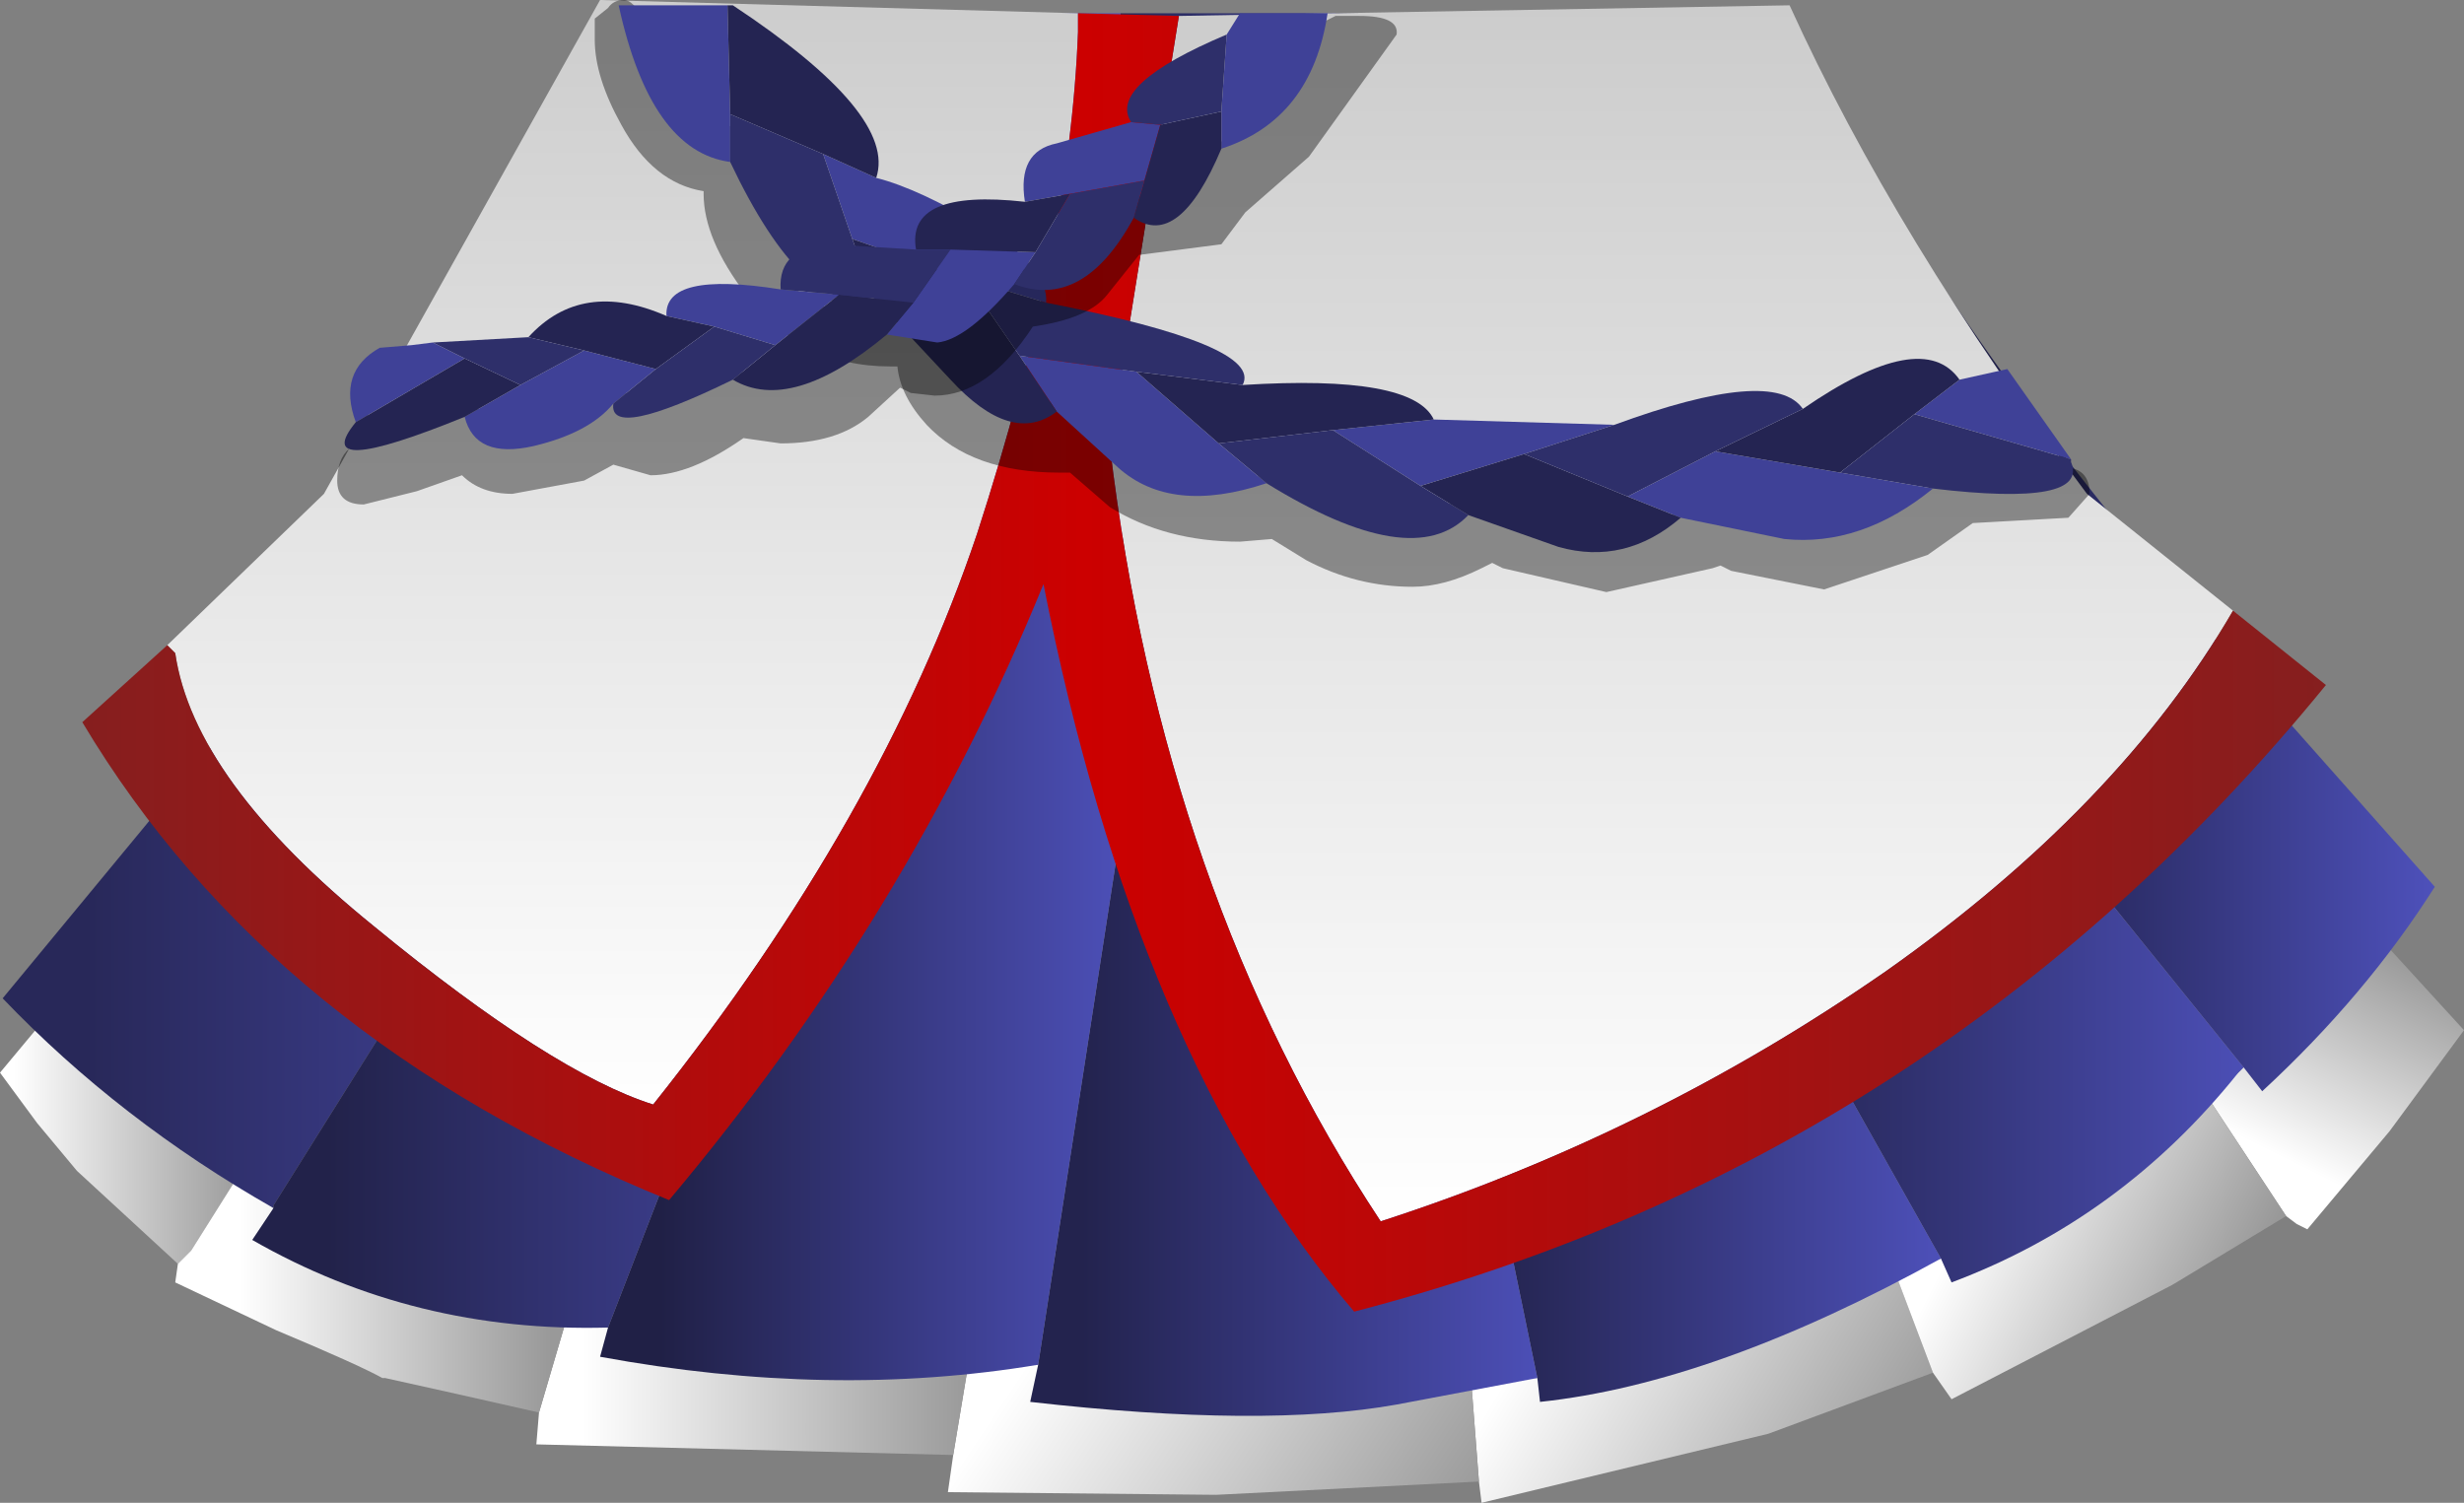 <svg xmlns="http://www.w3.org/2000/svg" xmlns:ffdec="https://www.free-decompiler.com/flash" xmlns:xlink="http://www.w3.org/1999/xlink" ffdec:objectType="frame" width="46.4" height="28.3"><rect width="100%" height="100%" fill="#808080" stroke="none"/><use ffdec:characterId="1" xlink:href="#a" width="46.4" height="28.3"/><defs><linearGradient id="b" x1="-819.2" x2="819.2" gradientTransform="matrix(-.001 .003 -.002 -.001 31.85 23.25)" gradientUnits="userSpaceOnUse" spreadMethod="pad"><stop offset="0" stop-color="#999"/><stop offset=".859" stop-color="#fff"/></linearGradient><linearGradient id="c" x1="-819.2" x2="819.2" gradientTransform="rotate(30.964 -42.736 50.613)scale(.005)" gradientUnits="userSpaceOnUse" spreadMethod="pad"><stop offset=".106" stop-color="#fff"/><stop offset="1" stop-color="#999"/></linearGradient><linearGradient id="d" x1="-819.2" x2="819.2" gradientTransform="matrix(.005 .003 -.002 .003 11.05 29.85)" gradientUnits="userSpaceOnUse" spreadMethod="pad"><stop offset=".106" stop-color="#fff"/><stop offset="1" stop-color="#999"/></linearGradient><linearGradient id="e" x1="-819.2" x2="819.2" gradientTransform="matrix(.005 0 0 .002 2.15 29.2)" gradientUnits="userSpaceOnUse" spreadMethod="pad"><stop offset=".106" stop-color="#fff"/><stop offset="1" stop-color="#999"/></linearGradient><linearGradient id="f" x1="-819.2" x2="819.2" gradientTransform="matrix(.003 0 0 .003 -9.85 24.3)" gradientUnits="userSpaceOnUse" spreadMethod="pad"><stop offset=".106" stop-color="#fff"/><stop offset="1" stop-color="#999"/></linearGradient><linearGradient id="g" x1="-819.2" x2="819.2" gradientTransform="matrix(.004 0 0 .003 -4.95 27.35)" gradientUnits="userSpaceOnUse" spreadMethod="pad"><stop offset=".106" stop-color="#fff"/><stop offset="1" stop-color="#999"/></linearGradient><linearGradient id="h" x1="-819.2" x2="819.2" gradientTransform="matrix(.003 .002 -.002 .004 27.3 26.5)" gradientUnits="userSpaceOnUse" spreadMethod="pad"><stop offset=".106" stop-color="#fff"/><stop offset="1" stop-color="#999"/></linearGradient><linearGradient id="i" x1="-819.2" x2="819.2" gradientTransform="matrix(.009 0 0 .014 -4.8 14.55)" gradientUnits="userSpaceOnUse" spreadMethod="pad"><stop offset=".118" stop-color="#282859"/><stop offset="1" stop-color="#4d50b9"/></linearGradient><linearGradient id="j" x1="-819.2" x2="819.2" gradientTransform="matrix(.009 0 0 .012 26.3 13.2)" gradientUnits="userSpaceOnUse" spreadMethod="pad"><stop offset=".357" stop-color="#181836"/><stop offset="1" stop-color="#4d50b9"/></linearGradient><linearGradient id="k" x1="-819.2" x2="819.2" gradientTransform="matrix(.009 0 0 .014 23.15 15)" gradientUnits="userSpaceOnUse" spreadMethod="pad"><stop offset=".302" stop-color="#202046"/><stop offset="1" stop-color="#4d50b9"/></linearGradient><linearGradient id="l" x1="-819.2" x2="819.2" gradientTransform="matrix(.007 0 0 .016 18.8 16.15)" gradientUnits="userSpaceOnUse" spreadMethod="pad"><stop offset=".227" stop-color="#22224a"/><stop offset="1" stop-color="#4d50b9"/></linearGradient><linearGradient id="m" x1="-819.2" x2="819.2" gradientTransform="matrix(.006 0 0 .016 12.2 16.15)" gradientUnits="userSpaceOnUse" spreadMethod="pad"><stop offset=".106" stop-color="#23234e"/><stop offset="1" stop-color="#4d50b9"/></linearGradient><linearGradient id="n" x1="-819.2" x2="819.2" gradientTransform="matrix(.006 0 0 .015 4.25 16)" gradientUnits="userSpaceOnUse" spreadMethod="pad"><stop offset=".106" stop-color="#202046"/><stop offset="1" stop-color="#4d50b9"/></linearGradient><linearGradient id="o" x1="-819.2" x2="819.2" gradientTransform="matrix(.008 0 0 .015 -.7 15.65)" gradientUnits="userSpaceOnUse" spreadMethod="pad"><stop offset=".106" stop-color="#22224a"/><stop offset="1" stop-color="#4d50b9"/></linearGradient><linearGradient id="p" x1="-819.2" x2="819.2" gradientTransform="matrix(0 .014 -.013 0 19.45 14.6)" gradientUnits="userSpaceOnUse" spreadMethod="pad"><stop offset="0" stop-color="#ccc"/><stop offset="1" stop-color="#fff"/></linearGradient><linearGradient id="q" x1="-819.2" x2="819.2" gradientTransform="matrix(0 .013 -.011 0 -.3 13.45)" gradientUnits="userSpaceOnUse" spreadMethod="pad"><stop offset="0" stop-color="#ccc"/><stop offset="1" stop-color="#fff"/></linearGradient><linearGradient id="r" x1="-819.2" x2="819.2" gradientTransform="matrix(.026 0 0 .015 10.6 15.5)" gradientUnits="userSpaceOnUse" spreadMethod="pad"><stop offset="0" stop-color="#851f1f"/><stop offset=".447" stop-color="#c00"/><stop offset="1" stop-color="#851f1f"/></linearGradient><g id="a" fill-rule="evenodd"><path fill="url(#b)" d="m29.55 23.75.55-.5.1-.1 2.55-2.45 1.6 1.75-1.4 1.9-1.55 1.85-.2-.1-.2-.15z" transform="translate(12.05 -3.05)"/><path fill="url(#c)" d="m24.35 28.9-3.1 1.15-5.4 1.3-.05-.4-.15-1.95h1.25l3.65-.95 3.1-1z" transform="translate(12.05 -3.05)"/><path fill="url(#d)" d="m15.8 30.95-4.95.25-5.05-.05.05-.35.05-.35.3-1.8.4.05h.1l.8.05 4.8.2 3.35.05z" transform="translate(12.05 -3.05)"/><path fill="url(#e)" d="m5.9 30.45-7.85-.2.05-.6.5-1.7.8.1.65.05 3.55.35h.05l2.55.2z" transform="translate(12.05 -3.05)"/><path fill="url(#f)" d="m-8.7 26.85-1.9-1.75-.75-.9-.7-.95 1-1.2 1.45 1.5 2 1.7-.85 1.35-.2.2z" transform="translate(12.05 -3.05)"/><path fill="url(#g)" d="m-1.9 29.65-1.55-.35-1.35-.3h-.05q-.45-.25-2-.9l-1.9-.9.05-.35.05-.05.2-.2.85-1.35.7.55 2 1.35 3.5.8z" transform="translate(12.05 -3.05)"/><path fill="url(#h)" d="m29.55 23.75 1.45 2.2-1.9 1.15-.25.15-4.15 2.15-.35-.5-.7-1.85.85-.3 3.3-1.45.1-.1h.05z" transform="translate(12.05 -3.05)"/><path fill="url(#i)" d="M-6.9 25.8q-2.9-1.65-5.1-3.95l6.9-8.35L-.5 3.3h2.8l-3.4 13.2-5.8 9.25z" transform="translate(12.05 -3.05)"/><path fill="url(#j)" d="m30.2 23.15-4-4.95-7.4-14.9h2.7q2.95 5.8 8 11.6l4.3 4.85q-1.3 2.05-3.25 3.85z" transform="translate(12.05 -3.05)"/><path fill="url(#k)" d="m18.8 3.3 7.4 14.9 4 4.95-.1.1Q27.9 26 24.7 27.2l-.2-.45L20.7 20 16.1 3.3z" transform="translate(12.05 -3.05)"/><path fill="url(#l)" d="M16.1 3.3 20.7 20l3.8 6.75q-4.25 2.35-7.55 2.7L16.9 29l-1.8-8.7-2-17z" transform="translate(12.05 -3.05)"/><path fill="url(#m)" d="M7.5 28.75 9.1 18.4 9.05 3.3h4.05l2 17 1.8 8.7-2.65.5q-2.5.45-6.9-.05z" transform="translate(12.05 -3.05)"/><path fill="url(#n)" d="m9.05 3.3.05 15.1-1.6 10.35q-3.9.65-8.25-.15l.15-.55L3.8 16.7 5.5 3.3z" transform="translate(12.05 -3.05)"/><path fill="url(#o)" d="M5.5 3.3 3.8 16.7-.6 28.05q-3.65.1-6.7-1.65l.4-.6v-.05l5.8-9.25L2.3 3.3z" transform="translate(12.05 -3.05)"/><path fill="url(#p)" d="M30 14.55q-2.15 3.7-6.55 6.8-4.4 3.05-9.5 4.7-4.1-6.2-5.1-14.6l1.3-8.1 11.5-.2q2 4.4 5.6 9.2z" transform="translate(12.05 -3.05)"/><path fill="url(#q)" d="M8.25 3.3v.35Q8.1 7.7 6.35 13.1q-1.8 5.35-6.1 10.75-1.9-.6-5.25-3.35-3.4-2.75-3.75-5.15l-.15-.15 2.95-2.85 5.2-9.3z" transform="translate(12.05 -3.05)"/><path fill="url(#r)" d="m30 14.55 1.75 1.4q-7.3 8.95-18.3 11.8-4.1-4.8-5.85-13.7Q5.05 20.3.55 25.65q-7.5-3.05-11.05-9l1.6-1.45.15.15q.35 2.4 3.75 5.15 3.35 2.75 5.25 3.35 4.3-5.4 6.1-10.75 1.75-5.4 1.9-9.45V3.3l1.9.05-1.3 8.1q1 8.4 5.1 14.6 5.1-1.65 9.5-4.7 4.4-3.1 6.55-6.8" transform="translate(12.05 -3.05)"/><path fill-opacity=".4" d="m39.35 9.3-.4.45-1.8.1-.85.6-1.95.65-1.75-.35-.2-.1-.15.05-2 .45-1.95-.45-.2-.1-.2.1q-.7.35-1.3.35-1.05 0-2-.5l-.65-.4-.6.05q-1.4 0-2.45-.65l-.75-.65h-.2q-1.65 0-2.5-.9-.5-.55-.55-1.1h-.15q-1.65 0-2.7-1.35-.8-1.05-.8-1.9V3.6q-.95-.15-1.55-1.25-.5-.9-.5-1.6v-.4l.25-.2q.1-.15.3-.15.35 0 .8 1.5l.5.7.55.15.6.1.25.35-.15.3v.1l-.15.3.5.7q.15.3 1.3.65l.95.7.45.6h.05q.5 0 .5.3l-.1.25.8.6.8.2.8.15.5.45.1-.1q.4 0 .4.35v.15q.7.55 1.5.55l.95-.1 1.15.55q1.05.5 1.85.5l.45-.3q.2-.3.45-.3l.7.3q.2 0 .3.15l1.5.2 1.2-.25.6-.25.5.15.2.05.3-.15.35.2h1q1.5 0 2.15-.65l1.75-.1.75-.25q.5 0 .5.5m-23.2-3.25q-.5-.5-.9-.55L15 5.45l.1.1.75.4z"/><path fill="#3f4197" d="m32.3 8.5 2.35.4 1.75.3q-1.35 1.1-2.8.95l-1.95-.4-1-.4zm3.75-.7.85-.65.9-.2 1.2 1.7zM30.4 8l-1.7.55-1.95.6L25.1 8.1l1.9-.2zm-7.45.35.9.75q-1.8.6-2.8-.3L19.9 7.75l-.7-1.05 2.2.3zM13.7.1l.05 2.05v.9q-1.5-.2-2.1-2.95zm1.8 2.8 1 .45q.8.2 2.05.95 1.2.75 1.15 1.4l-1.5-.45-2.15-.75z"/><path fill="#242452" d="m34.65 8.9-2.35-.4 1.65-.8q2.25-1.55 2.95-.55l-.85.65zm-4 .45 1 .4q-1.05.9-2.3.55l-1.7-.6-.9-.55 1.95-.6zM27 7.9l-1.9.2-2.15.25L21.4 7l2 .25q3.2-.2 3.6.65M13.75 2.15 13.7.1h.1q3.1 2.05 2.7 3.25l-1-.45zm2.7 3.45-.4-1.1 2.15.75 1 1.45.7 1.05q-.85.65-2-.6z"/><path fill="#2e2f6a" d="m34.65 8.9 1.4-1.1 2.95.85v.05q.35.85-2.6.5zm-.7-1.2-1.65.8-1.65.85-1.95-.8L30.4 8q3-1.1 3.55-.3m-8.85.4 1.65 1.05.9.55q-1.05 1.1-3.8-.6l-.9-.75zM13.75 2.15l1.75.75.55 1.6.4 1.1q-1.3.4-2.7-2.55zM19.2 6.7l-1-1.45 1.5.45q4.1.8 3.7 1.55l-2-.25z"/><path fill-opacity=".4" d="m24.6 1.2.25-.5.1-.3.2-.1h.45q.75 0 .7.35l-1.65 2.3L23.45 4l-.45.6-1.55.2-.6.75q-.35.45-1.4.6-.85 1.3-1.85 1.3l-.45-.05-.2-.1-.6.55q-.6.5-1.65.5l-.7-.1q-1 .7-1.75.7l-.7-.2-.55.3-1.35.25q-.6 0-.95-.35l-.85.3-1 .25q-.5 0-.5-.45 0-.8.9-.8l1-.25.7-.3q.25 0 .35.2l.05.25h.45q1.8-.75 2-.75l.5.2 1.85-.65q.15 0 .3.15l.3.1q.45 0 1.25-.55.8-.6.95-.6.2 0 .5.3l.95-.65.8-.65.4.1.9-.75q.55-.75.85-.75l.45.2q.5 0 .9-.85l.5-.55.6-.3z"/><path fill="#3f4197" d="M23 2.8v-.7l.1-1.45.25-.4H25q-.3 2-2 2.55m-1.15-.45-.3 1.05-1.4.25-.85.15q-.15-.95.6-1.1l1.4-.4zm-7.15 3.1 1.1.1-1.2.95-1.15-.35-.9-.2q-.05-.85 2.15-.5m2.5.25.7-1 1.6.05-.4.6q-.9 1.05-1.45 1.1l-.95-.15zm-5.65 1.9q-.45.55-1.5.8-1.1.25-1.3-.55l1.05-.6L11 6.6l1.35.35zm-4.85.35q-.35-.95.45-1.4l.6-.05.4-.05.6.3z"/><path fill="#242452" d="M23 2.1v.7q-.8 1.9-1.65 1.3l.2-.7.3-1.05zm-5.75 2.6q-.2-1.15 2.05-.9l.85-.15-.65 1.1-1.6-.05zm-4.7 1.25.9.2-1.1.8L11 6.6l-1.05-.25q1-1.1 2.6-.4m2.05.55 1.2-.95 1.4.15-.5.6q-1.8 1.5-2.9.85zM8.75 7.85q-2.95 1.2-2.05.1l2.05-1.2 1.05.5z"/><path fill="#2e2f6a" d="M23.1.65 23 2.1l-1.15.25-.55-.05q-.45-.7 1.8-1.65M21.55 3.4l-.2.7q-.95 1.75-2.25 1.25l.4-.6.65-1.1zM14.7 5.45q-.05-.8.95-.85l1.6.1h.65l-.7 1-1.4-.15zm-1.25.7 1.15.35-.8.65q-2.35 1.15-2.25.45l.8-.65zm-5.3.3 1.8-.1L11 6.6l-1.2.65-1.05-.5z"/></g></defs></svg>